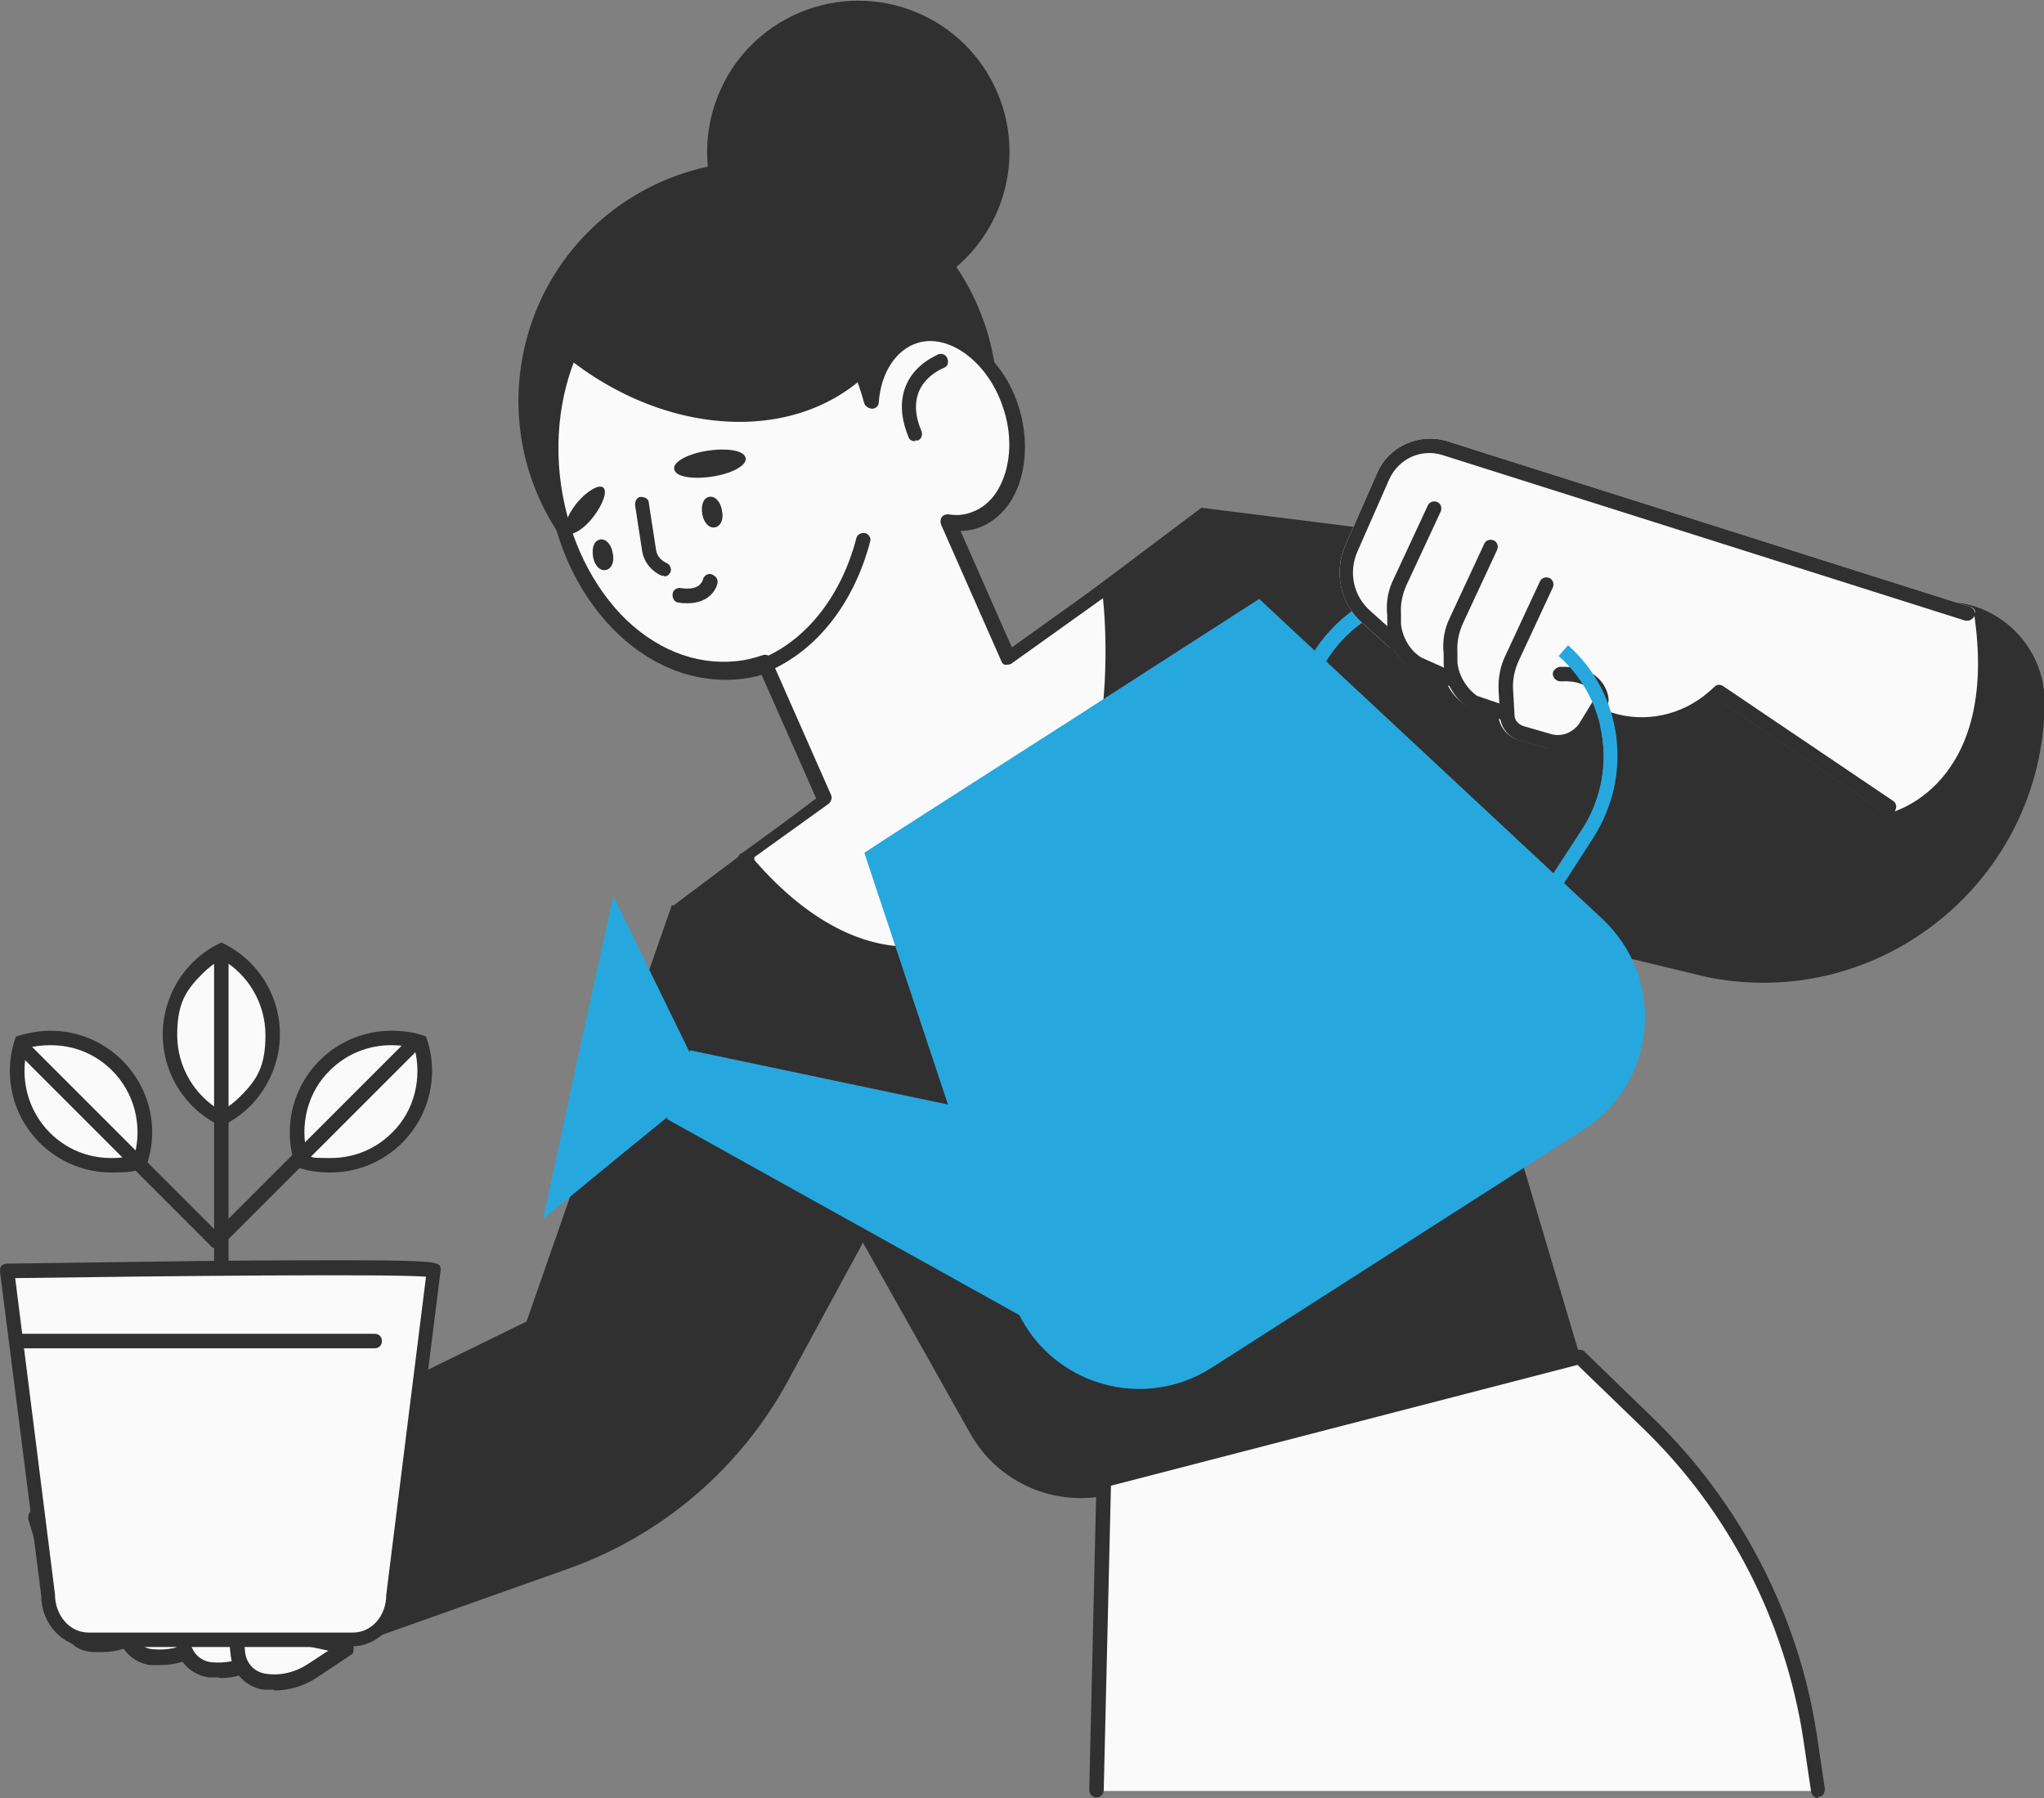 <?xml version="1.0" encoding="UTF-8"?>
<svg id="Layer_1" xmlns="http://www.w3.org/2000/svg" version="1.1" viewBox="0 0 282.6 248.6">
  <rect x="0" y="0" width="282.6" height="248.6" fill="#808080" stroke="none"/>
  <!-- Generator: Adobe Illustrator 29.2.0, SVG Export Plug-In . SVG Version: 2.1.0 Build 108)  -->
  <defs>
    <style>
      .st0 {
        fill: #303030;
      }

      .st1 {
        fill: #26a8df;
      }

      .st2 {
        fill: #fafafa;
      }
    </style>
  </defs>
  <g id="Layer_2">
    <g id="_Layer_">
      <g>
        <g>
          <path class="st2" d="M33.8,152.3c-1,1-2.1,1.8-3.3,2.4-4.3-2.2-7.1-6.7-7.1-11.6s1.4-6.8,3.8-9.2c1-1,2.1-1.8,3.3-2.4,4.3,2.2,7.1,6.7,7.1,11.6s-1.4,6.8-3.8,9.2h0Z"/>
          <path class="st0" d="M28,134.6c.8-.8,1.6-1.4,2.6-2,3.7,2.1,6.1,6.1,6.1,10.5s-1.2,6.2-3.5,8.5c-.8.8-1.6,1.4-2.6,2-3.7-2.1-6.1-6.1-6.1-10.5s1.2-6.2,3.5-8.5h0ZM26.6,133.1c-2.5,2.5-4.1,6.1-4.1,9.9,0,5.6,3.3,10.5,8.1,12.7,1.5-.7,2.8-1.6,4-2.8,2.5-2.5,4.1-6.1,4.1-9.9,0-5.6-3.3-10.5-8.1-12.7-1.5.7-2.8,1.6-4,2.8h0Z"/>
        </g>
        <g>
          <path class="st0" d="M47.8,227.8l30.7-10.9c13-4.6,23.9-13.9,30.5-26.1l21.7-40-37.8-25.7-20.1,57.6-53.6,26.2,28.6,18.8h0Z"/>
          <path class="st0" d="M126.6,99.9l39.5-29.7,104.5,13.1c6.9.9,12.1,6.8,12.1,13.8h0c-.2,24.5-22.6,42.8-46.6,38l-35.8-8.6,18.2,61.2-64.1,18.7c-7.9,2.3-16.3-1.1-20.3-8.3l-41-72.9,33.7-25.3h0Z"/>
          <g>
            <circle class="st0" cx="104.6" cy="55.3" r="33.1" transform="translate(32 148.7) rotate(-79.9)"/>
            <g>
              <path class="st2" d="M102,92.7c1.3-.1,2.6-.4,3.8-.8l8.3,18.8-11.1,8h0c7.9,9.5,17.1,14.5,26,12.9,30.9-6.9,24.5-50.7,24.5-50.7l-14,10-8.3-18.8c1.1.2,2.3.2,3.4-.2,5.2-1.6,7.6-8.9,5.2-16-2.3-6.6-8.1-10.8-13-9.3-3.5,1.1-5.8,4.7-6.1,9.1-3.4-13-13.6-22-24.5-20.9-12.5,1.3-21.2,15.2-19.6,31.2,1.6,16,13.1,27.9,25.5,26.6h0Z"/>
              <path class="st0" d="M125.7,132.9c-7.9,0-16.2-4.7-23.5-13.5-.2-.2-.2-.5-.2-.7,0-.3.2-.5.4-.7,0,0,.1,0,.1,0l10.4-7.5-7.6-17.2c-1,.3-2.1.5-3.1.6h0c-6.3.6-12.6-1.9-17.6-7.1-5-5.2-8.2-12.4-9-20.4-1.7-16.5,7.5-31,20.5-32.3,10.2-1,20,6.4,24.4,18,1.1-3.1,3.3-5.4,6-6.2,5.4-1.6,11.8,2.8,14.2,9.9,1.5,4.4,1.3,9.1-.4,12.5-1.2,2.4-3.1,4.1-5.4,4.8-.7.2-1.4.3-2.1.3l7.1,16.1,13-9.3c.3-.2.6-.2,1-.1.3.1.6.4.6.8,0,.4,6.2,44.7-25.2,51.8-1.1.2-2.3.3-3.5.3h0ZM104.3,118.9c7.8,9,16.4,13.1,24.4,11.7,26.2-5.9,24.6-39.9,23.8-47.9l-12.6,9c-.2.2-.6.2-.9.2-.3,0-.5-.3-.6-.6l-8.3-18.8c-.1-.3-.1-.7.1-1,.2-.3.6-.4.9-.4,1.1.2,2.1.1,3-.2,1.8-.6,3.2-1.8,4.2-3.8,1.5-3,1.7-7.1.3-11-2.1-6.1-7.4-10-11.7-8.7-3,.9-5.1,4.1-5.4,8.2,0,.5-.4.9-.9.9-.5,0-.9-.3-1.1-.7-3.4-12.7-13.2-21.2-23.4-20.2-11.9,1.2-20.3,14.7-18.7,30.1.8,7.5,3.8,14.3,8.4,19.2,4.6,4.8,10.3,7.1,16,6.5h0c1.2-.1,2.4-.4,3.6-.8.5-.2,1,0,1.2.5l8.3,18.8c.2.4,0,.9-.3,1.2l-10.3,7.4h0Z"/>
            </g>
            <path class="st0" d="M121,50.6c-.2.2-.4.4-.6.6-11,11.1-31.2,9-45.3-4.7-.2-.2-.3-.3-.5-.5,2.9-4.8,7.1-8.4,12.3-10.3,12.1-4.4,25.9,2.1,34,14.8Z"/>
            <path class="st0" d="M106.3,92.7c-.4,0-.7-.2-.9-.6-.2-.5,0-1.1.5-1.3,5.9-2.7,10.5-8.7,12.5-16.4.1-.5.7-.8,1.2-.7.5.1.9.7.7,1.2-2.2,8.3-7.1,14.7-13.6,17.7-.1,0-.3,0-.4,0h0Z"/>
            <path class="st0" d="M83.4,67.4c.6.5,0,2.3-1.4,4.1s-3.1,2.7-3.7,2.2,0-2.3,1.4-4.1c1.4-1.7,3.1-2.7,3.7-2.2Z"/>
            <path class="st0" d="M103.1,63.4c.1,1-2,2.1-4.7,2.5-2.8.4-5.1,0-5.2-1.1-.1-1,2-2.1,4.7-2.5,2.8-.4,5.1,0,5.2,1.1Z"/>
            <path class="st0" d="M91.9,79.6c-.1,0-.2,0-.4,0-1.4-.6-2.4-1.8-2.7-3.3l-1-6.5c0-.6.3-1.1.8-1.1.6,0,1.1.3,1.1.8l1,6.5c.1.8.7,1.5,1.4,1.8.5.2.8.8.6,1.3-.2.4-.5.6-.9.6h0Z"/>
            <path class="st0" d="M95.1,83.4c-.4,0-.8,0-1.3-.1-.5,0-.9-.6-.8-1.2,0-.5.6-.9,1.1-.8,2.6.4,3-.9,3.1-1.2.1-.5.7-.9,1.2-.7s.9.6.8,1.2c-.2,1.1-1.4,2.8-4.1,2.8h0Z"/>
            <path class="st0" d="M126.5,61c-.4,0-.8-.2-.9-.6-1.1-2.7-1.2-5.1-.3-7.2,1.3-3,4.3-4.1,4.4-4.2.5-.2,1.1,0,1.3.6s0,1.1-.6,1.3c0,0-2.3.9-3.3,3.1-.7,1.6-.6,3.5.3,5.6.2.5,0,1.1-.5,1.3-.1,0-.2,0-.4,0Z"/>
            <path class="st0" d="M84.7,76.4c.3,1.2-.1,2.2-.9,2.4s-1.6-.6-1.8-1.8.1-2.2.9-2.4,1.6.6,1.8,1.8Z"/>
            <path class="st0" d="M99.8,70.5c.3,1.2-.1,2.2-.9,2.4s-1.6-.6-1.8-1.8.1-2.2.9-2.4,1.6.6,1.8,1.8Z"/>
          </g>
          <g>
            <path class="st1" d="M174.1,82.8c-1.6,1-13.8,8.9-22.7,14.6,0,0-4,2.6-9.2,5.9-8.9,5.7-21.1,13.5-22.7,14.6l20.4,61.4c3.8,11.5,17.4,16.3,27.6,9.8l21.1-13.5,9.2-5.9,21.1-13.5c10.2-6.5,11.5-20.9,2.6-29.2l-47.3-44.1h0Z"/>
            <polygon class="st1" points="147.7 156.2 95.4 145.2 92.2 154.7 145.4 184.3 147.7 156.2"/>
            <polygon class="st1" points="97.6 150.1 86.3 159.3 75.1 168.5 79.9 146.2 84.8 123.9 91.2 137 97.6 150.1"/>
            <path class="st1" d="M213.5,126.5l-35.9-24.9,1.6-5.9c1.9-7,7.3-12.4,14.2-14.4,7-2,14.3-.3,19.7,4.6l3.6,3.3c7.6,6.8,9,18.1,3.5,26.6l-6.9,10.7h0ZM179.9,100.8l33,22.9,5.8-8.9c5-7.7,3.7-17.9-3.2-24.1l-3.6-3.3c-4.9-4.4-11.5-5.9-17.8-4.1-6.3,1.8-11.1,6.7-12.9,13l-1.2,4.5h0Z"/>
          </g>
          <path class="st2" d="M273.1,84.7c0-.4-.3-.7-.7-.8l-72.3-22.9c-3.9-1.2-8.1.7-9.7,4.4l-4.4,10c-1.6,3.6-.7,7.9,2.2,10.6l3.9,3.5c.2.2.4.2.6.2.6,1.1,1.5,2.1,2.6,2.8,0,0,0,0,.1,0l4.7,2.1s0,0,0,0c.6,1.3,1.6,2.3,2.8,3.1,0,0,.1,0,.2.1l4.1,1.4c.2,1.4,1.3,2.7,2.8,3.1l3.8,1.1c.5.1,1,.2,1.4.2,1.8,0,3.5-.9,4.5-2.5l.7-1.1,1.7.3c5.3,1.7,11.1.5,15.3-3.2l.3-.3,22.7,15.4c.2.1.4.2.6.2s.1,0,.2,0c.1,0,15.4-3.6,11.7-27.8h0Z"/>
          <g>
            <path class="st0" d="M192.8,89.8c-.2,0-.5,0-.7-.3l-3.9-3.5c-2.9-2.7-3.8-6.9-2.2-10.6l4.4-10c1.6-3.7,5.8-5.6,9.7-4.4l72.3,22.9c.5.2.8.7.6,1.2-.2.5-.7.8-1.3.7l-72.3-22.9c-2.9-.9-6,.5-7.3,3.3l-4.4,10c-1.3,2.9-.6,6.2,1.8,8.3l3.9,3.5c.4.4.4,1,0,1.4-.2.2-.5.3-.7.3h0Z"/>
            <path class="st0" d="M200.6,94.8c-.1,0-.3,0-.4,0l-4.7-2.1s0,0-.1,0c-2.1-1.4-3.5-3.7-3.6-6.2v-1.4c-.2-1.8.1-3.5.9-5.1l4.7-10.1c.2-.5.8-.7,1.3-.5.5.2.7.8.5,1.3l-4.7,10.1c-.6,1.3-.9,2.7-.8,4.1v1.4c.2,1.8,1.2,3.6,2.8,4.6l4.7,2.1c.5.2.7.8.5,1.3-.2.4-.5.6-.9.6h0Z"/>
            <path class="st0" d="M208.2,99.6c-.1,0-.2,0-.3,0l-4.5-1.5c0,0-.1,0-.2-.1-2.1-1.4-3.5-3.7-3.6-6.2v-1.4c-.2-1.8.1-3.5.9-5.1l4.7-10.1c.2-.5.8-.7,1.3-.5.5.2.7.8.5,1.3l-4.7,10.1c-.6,1.3-.9,2.7-.8,4.1v1.4c.2,1.8,1.2,3.5,2.7,4.6l4.4,1.5c.5.2.8.8.6,1.3-.1.4-.5.7-.9.7h0Z"/>
            <path class="st0" d="M215.4,103.7c-.5,0-1,0-1.4-.2l-3.8-1.1c-1.6-.4-2.7-1.8-2.8-3.3l-.2-3.5c-.1-1.8.2-3.5,1-5.1l4.7-10.1c.2-.5.8-.7,1.3-.5.5.2.7.8.5,1.3l-4.7,10.1c-.6,1.3-.9,2.7-.8,4.1l.2,3.5c0,.7.6,1.3,1.3,1.5l3.8,1.1c1.4.4,2.9-.2,3.8-1.4l2.2-3.6c-.2-.7-1-2.5-4.7-2.3-.6,0-1-.4-1.1-.9s.4-1,.9-1.1c2.3-.1,4.1.4,5.3,1.5,1.4,1.3,1.5,2.8,1.5,3,0,.2,0,.4-.1.6l-2.4,3.9c-1,1.6-2.7,2.5-4.5,2.5h0Z"/>
            <path class="st0" d="M261.2,112.6c-.2,0-.4,0-.6-.2l-22.7-15.4-.3.3c-4.2,3.6-10,4.8-15.3,3.2l-2.2-.4c-.5,0-.9-.6-.8-1.2.1-.5.6-.9,1.2-.8l2.2.4s0,0,.1,0c4.6,1.5,9.7.4,13.4-2.8l.9-.8c.3-.3.8-.3,1.2,0l23.4,15.8c.5.3.6.9.3,1.4-.2.3-.5.4-.8.4h0Z"/>
          </g>
          <path class="st1" d="M213.5,126.5l-35.9-24.9,1.6-5.9,1.9.5-1.2,4.5,33,22.9,5.8-8.9c5-7.7,3.7-17.9-3.2-24l1.3-1.5c7.6,6.8,9,18,3.5,26.6l-6.9,10.7h0Z"/>
          <g>
            <g>
              <path class="st2" d="M17.9,221.3l6.1,1.3-4.8,3.2c-1.9,1.2-4.1,1.8-6.3,1.5h0c-2-.2-2.8-1.2-3.7-3.8l-4.2-13.9h3c2.2.2,4.1,1.3,5.2,3.2l4.8,8.5h0Z"/>
              <path class="st0" d="M14,228.4c-.4,0-.9,0-1.3,0-2.7-.3-3.6-1.8-4.6-4.5l-4.2-13.9c0-.3,0-.6.2-.9.2-.3.5-.4.8-.4h3c2.5.2,4.8,1.6,6,3.7l4.6,8.1,5.7,1.2c.4,0,.7.4.8.8,0,.4,0,.8-.4,1l-4.8,3.2c-1.7,1.1-3.7,1.7-5.7,1.7h0ZM6.3,210.7l3.8,12.6c.8,2.4,1.5,2.9,2.9,3.1,2,.2,4-.2,5.7-1.3l2.9-1.9-3.8-.8c-.3,0-.5-.2-.7-.5l-4.8-8.5c-.9-1.6-2.6-2.6-4.4-2.6h-1.6c0,0,0,0,0,0Z"/>
            </g>
            <g>
              <path class="st2" d="M26,223.1l6.1,1.3-4.8,3.2c-1.9,1.2-4.1,1.8-6.3,1.5h0c-2-.2-3.5-1.8-3.7-3.8l-2.1-17,4.1.7c2.1.3,3.8,1.9,4.4,4l2.4,10.1h0Z"/>
              <path class="st0" d="M22.1,230.2c-.4,0-.9,0-1.3,0-2.4-.3-4.3-2.2-4.6-4.7l-2.1-17c0-.3,0-.6.3-.8s.5-.3.9-.3l4.1.7c2.5.4,4.5,2.2,5.2,4.7l2.2,9.5,5.5,1.2c.4,0,.7.4.8.8,0,.4,0,.8-.4,1l-4.8,3.2c-1.7,1.1-3.7,1.7-5.7,1.7h0ZM16.3,209.5l1.9,15.6c.2,1.5,1.4,2.8,2.9,2.9,2,.2,4-.2,5.7-1.3l2.9-1.9-3.8-.8c-.4,0-.7-.4-.8-.8l-2.4-10.1c-.4-1.7-1.8-2.9-3.6-3.2l-2.8-.4h0Z"/>
            </g>
            <g>
              <path class="st2" d="M34,224.8l6.1,1.3-4.8,3.2c-1.9,1.2-4.1,1.8-6.3,1.5h0c-2-.2-3.5-1.8-3.7-3.8l-1.8-15.5,4.1.7c2.1.3,3.8,1.9,4.4,4l2.1,8.7h0Z"/>
              <path class="st0" d="M30.2,231.9c-.4,0-.9,0-1.3,0-2.4-.3-4.4-2.2-4.6-4.7l-1.8-15.5c0-.3,0-.6.3-.8.2-.2.5-.3.9-.3l4.1.7c2.5.4,4.5,2.2,5.2,4.7l2,8.1,5.5,1.2c.4,0,.7.4.8.8,0,.4,0,.8-.4,1l-4.8,3.2c-1.7,1.1-3.7,1.7-5.7,1.7h0ZM24.6,212.7l1.7,14.2c.2,1.5,1.3,2.7,2.9,2.9,2,.2,4-.2,5.7-1.3l2.9-1.9-3.8-.8c-.4,0-.7-.4-.8-.7l-2.1-8.7c-.4-1.7-1.8-2.9-3.6-3.2l-2.8-.4h0Z"/>
            </g>
            <g>
              <path class="st2" d="M41.7,226.5l6.1,1.3-4.8,3.2c-1.9,1.2-4.1,1.8-6.3,1.5h0c-2-.2-3.5-1.8-3.7-3.8l-1.4-13.4,4.1.7c2.1.3,3.8,1.9,4.4,4l1.8,6.6h0Z"/>
              <path class="st0" d="M37.8,233.6c-.4,0-.9,0-1.3,0-2.4-.3-4.3-2.2-4.6-4.7l-1.4-13.4c0-.3,0-.6.3-.8s.5-.3.9-.3l4.1.7c2.5.4,4.5,2.2,5.2,4.7l1.6,6,5.5,1.2c.4,0,.7.4.8.8,0,.4,0,.8-.4,1l-4.8,3.2c-1.7,1.1-3.7,1.7-5.7,1.7h0ZM32.6,216.4l1.3,12.1c.2,1.5,1.3,2.7,2.9,2.9,2,.3,4-.2,5.7-1.3l2.9-1.9-3.8-.8c-.4,0-.7-.4-.8-.7l-1.8-6.6c-.4-1.7-1.9-2.9-3.6-3.2l-2.8-.4h0Z"/>
            </g>
          </g>
          <circle class="st0" cx="118.6" cy="21" r="20.9" transform="translate(1.2 47.6) rotate(-22.8)"/>
          <g>
            <path class="st2" d="M151.6,247.6l1-42.9,65.7-17.1,9.5,9.2c12,11.6,19.9,26.8,22.4,43.4l1.1,7.4h-99.8,0Z"/>
            <path class="st0" d="M251.4,248.6c-.5,0-.9-.4-1-.9l-1.1-7.4c-2.5-16.2-10.3-31.4-22.1-42.8l-9.1-8.8-64.5,16.7-1,42.1c0,.6-.5,1-1,1-.6,0-1-.5-1-1l1-42.9c0-.4.3-.8.8-.9l65.7-17.1c.3,0,.7,0,.9.2l9.5,9.2c12.1,11.7,20.2,27.3,22.7,43.9l1.1,7.4c0,.6-.3,1.1-.8,1.1,0,0-.1,0-.1,0h0Z"/>
          </g>
          <g>
            <g>
              <g>
                <path class="st2" d="M15.4,161.1c-3.5,0-6.8-1.4-9.2-3.8-3.4-3.4-4.7-8.6-3.2-13.2,1.3-.4,2.6-.6,4-.6,3.5,0,6.8,1.4,9.2,3.8,3.4,3.4,4.7,8.6,3.2,13.2-1.3.4-2.6.6-4,.6h0Z"/>
                <path class="st0" d="M7,144.5c3.2,0,6.2,1.2,8.5,3.5,3.1,3.1,4.2,7.6,3.1,11.7-1,.3-2.1.4-3.2.4-3.2,0-6.2-1.2-8.5-3.5-3.1-3.1-4.2-7.6-3.1-11.7,1-.3,2.1-.4,3.2-.4h0ZM7,142.5c-1.6,0-3.2.3-4.8.8-1.8,5-.7,10.7,3.3,14.7,2.7,2.7,6.3,4.1,9.9,4.1s3.2-.3,4.8-.8c1.8-5,.7-10.7-3.3-14.7-2.7-2.7-6.3-4.1-9.9-4.1h0Z"/>
              </g>
              <g>
                <path class="st2" d="M45.7,161.1c-1.4,0-2.7-.2-4-.6-1.5-4.6-.2-9.8,3.2-13.2,2.5-2.5,5.7-3.8,9.2-3.8s2.7.2,4,.6c1.5,4.6.2,9.8-3.2,13.2-2.5,2.5-5.7,3.8-9.2,3.8h0Z"/>
                <path class="st0" d="M54.1,144.5c1.1,0,2.2.1,3.2.4,1.1,4.1,0,8.7-3.1,11.7-2.3,2.3-5.3,3.5-8.5,3.5s-2.2-.1-3.2-.4c-1.1-4.1,0-8.7,3.1-11.7,2.3-2.3,5.3-3.5,8.5-3.5h0ZM54.1,142.5c-3.6,0-7.2,1.4-9.9,4.1-4,4-5.1,9.8-3.3,14.7,1.5.6,3.2.8,4.8.8,3.6,0,7.2-1.4,9.9-4.1,4-4,5.1-9.8,3.3-14.7-1.5-.6-3.2-.8-4.8-.8h0Z"/>
              </g>
            </g>
            <path class="st0" d="M30.6,178.2c-.6,0-1-.4-1-1v-45c0-.6.4-1,1-1s1,.4,1,1v45c0,.6-.4,1-1,1Z"/>
            <g>
              <g>
                <path class="st2" d="M29.9,171.6l27.5-27.5-27.5,27.5Z"/>
                <path class="st0" d="M29.9,172.6c-.3,0-.5-.1-.7-.3-.4-.4-.4-1,0-1.4l27.5-27.5c.4-.4,1-.4,1.4,0s.4,1,0,1.4l-27.5,27.5c-.2.2-.4.3-.7.3h0Z"/>
              </g>
              <g>
                <path class="st2" d="M29.9,171.6l-26.2-26.2,26.2,26.2Z"/>
                <path class="st0" d="M29.9,172.6c-.3,0-.5-.1-.7-.3l-26.2-26.2c-.4-.4-.4-1,0-1.4s1-.4,1.4,0l26.2,26.2c.4.4.4,1,0,1.4-.2.2-.4.3-.7.3h0Z"/>
              </g>
            </g>
            <g>
              <path class="st2" d="M60.1,175.7l-5.6,44.8c0,3.4-2.5,6.2-5.6,6.2H12.3c-3.1,0-5.6-2.8-5.6-6.2L1,175.7s60.1-1,59.1,0h0Z"/>
              <path class="st0" d="M48.8,227.7H12.3c-3.6,0-6.6-3.2-6.6-7.1L0,175.8c0-.3,0-.6.2-.8.2-.2.5-.3.7-.3s14.9-.2,29.4-.4c30.1-.2,30.3,0,30.6.9,0,.2.1.4,0,.6l-5.6,44.7c0,3.9-3,7.1-6.6,7.1h0ZM2.1,176.7l5.5,43.7h0c0,3,2.1,5.3,4.6,5.3h36.6c2.6,0,4.6-2.3,4.6-5.2h0c0-.1,5.5-44,5.5-44-5.4-.4-35.8-.1-56.9.2h0Z"/>
            </g>
            <path class="st0" d="M51.8,186.4H3c-.6,0-1-.4-1-1s.4-1,1-1h48.8c.6,0,1,.4,1,1s-.4,1-1,1Z"/>
          </g>
        </g>
      </g>
    </g>
  </g>
</svg>